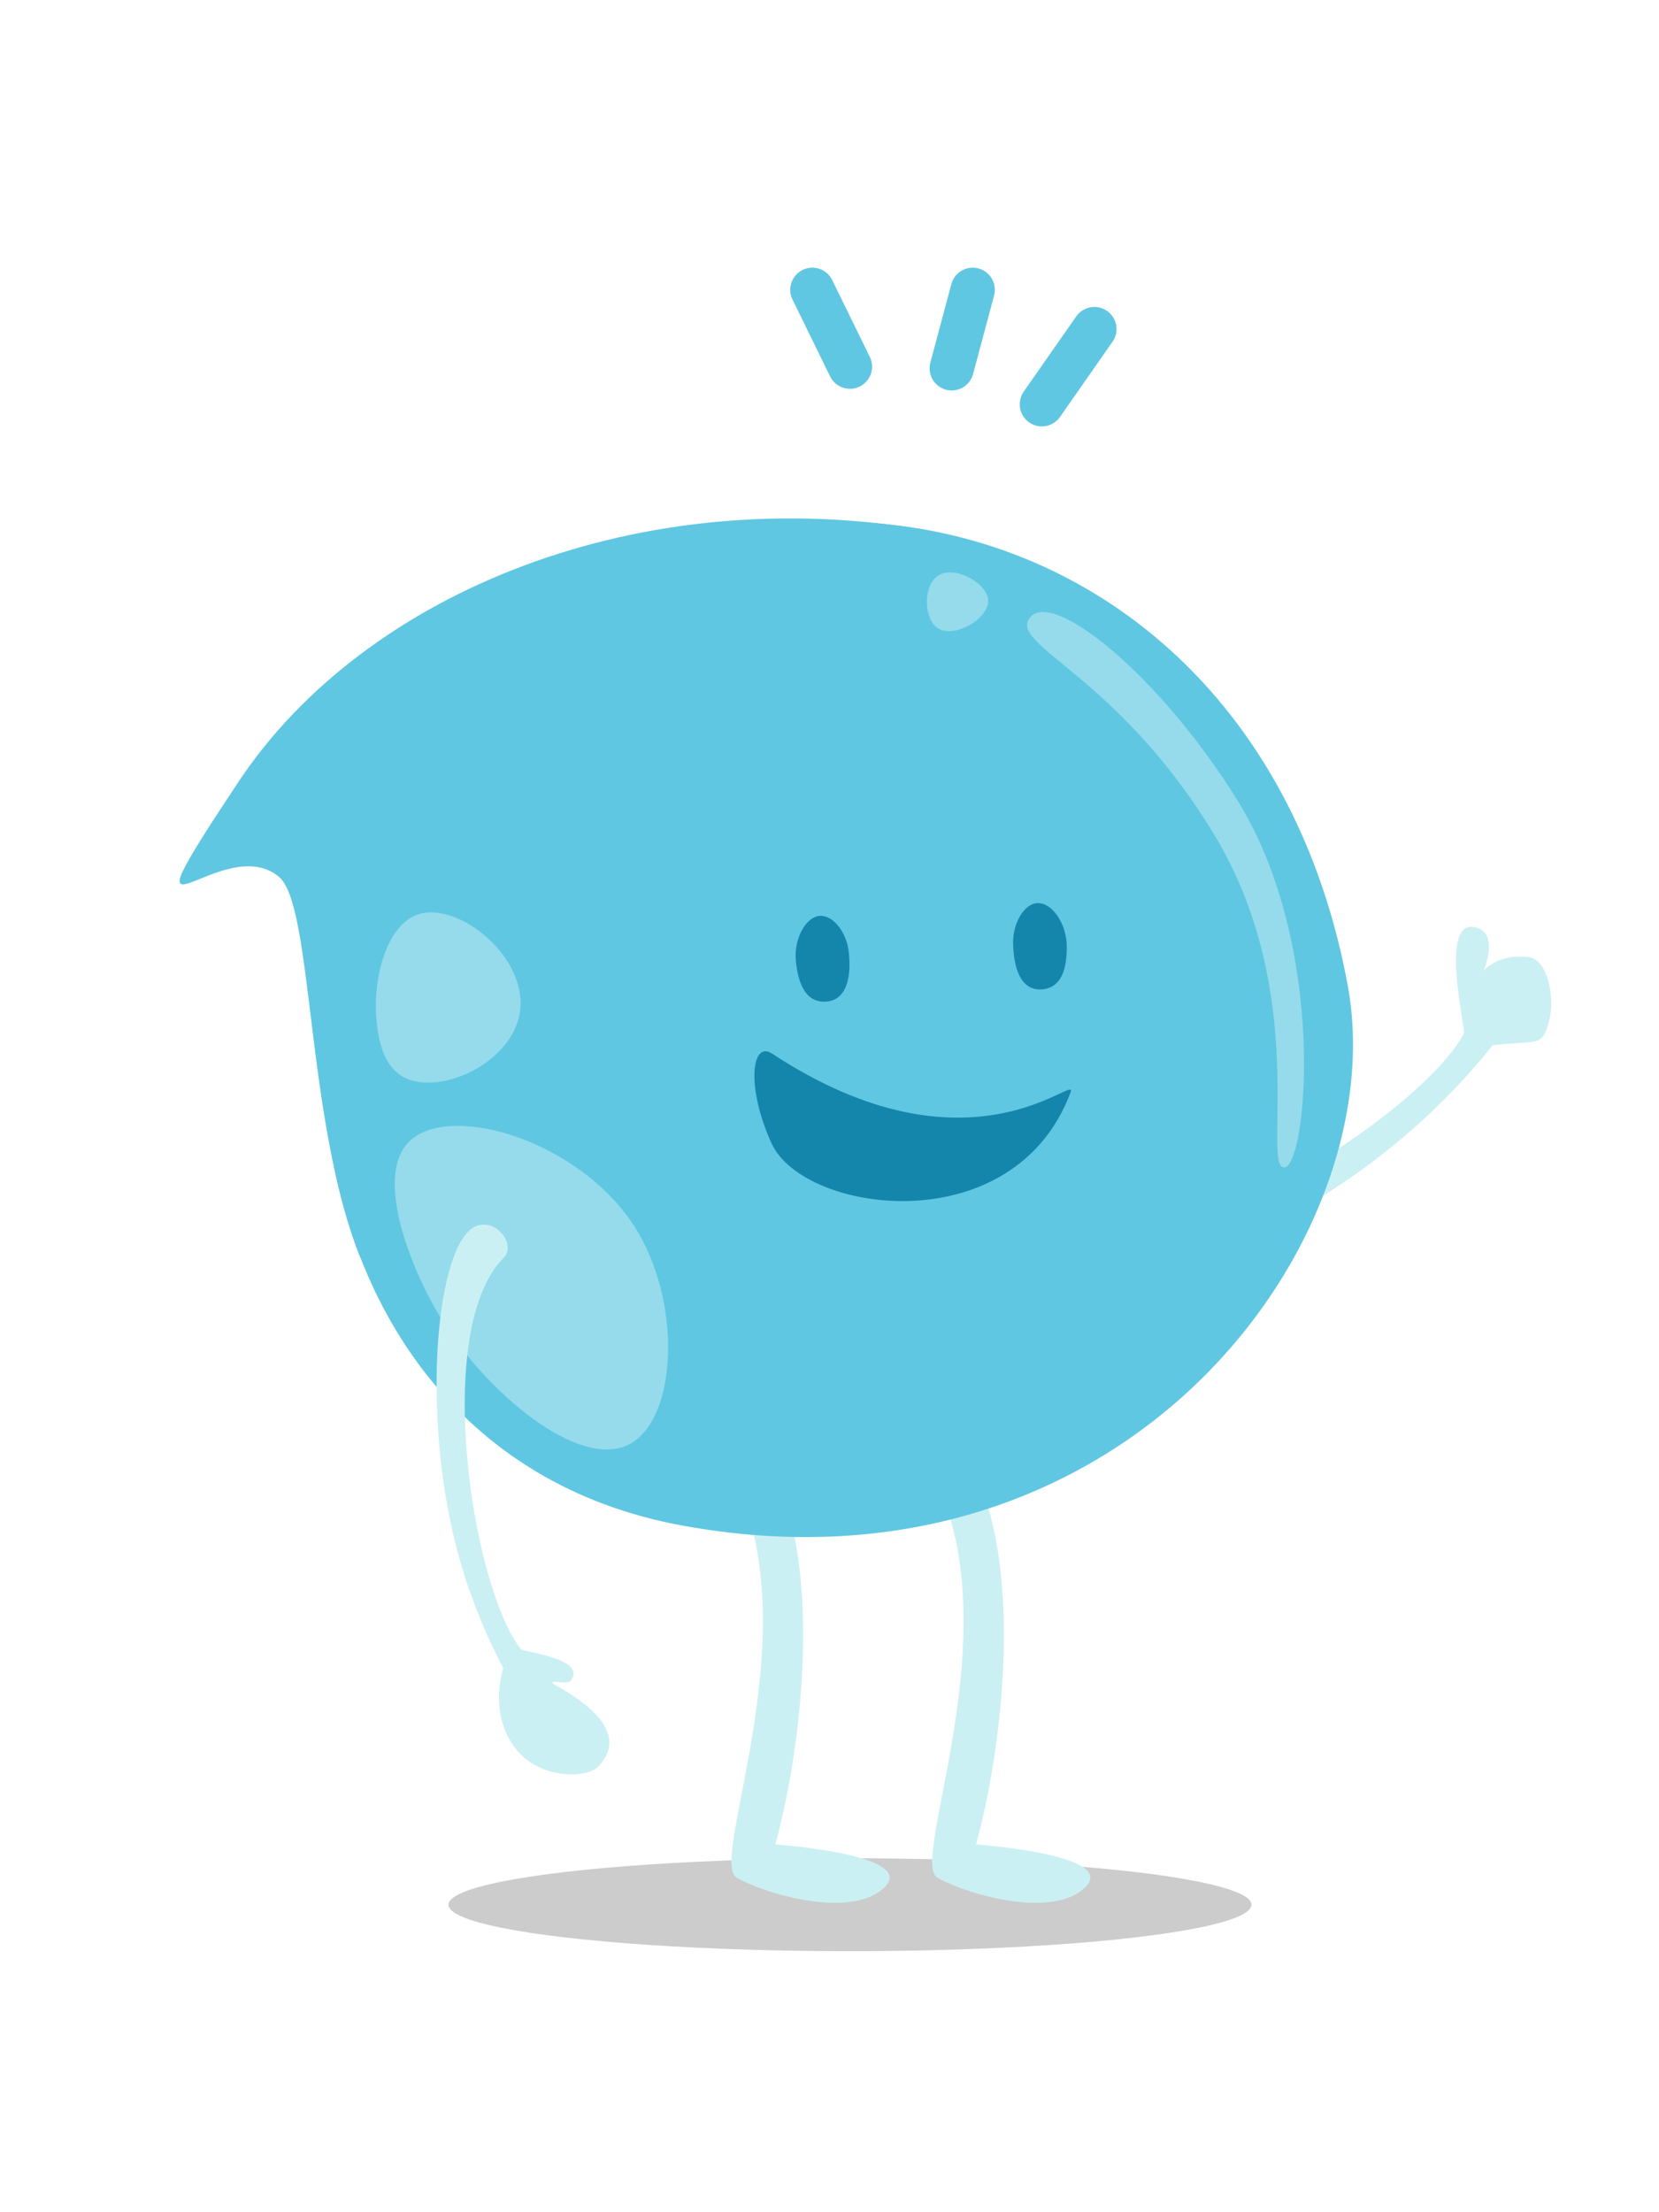 <svg xmlns="http://www.w3.org/2000/svg" viewBox="0 0 300 400">
  <style>
    .st1{fill:#cbf0f4}.st2{fill:#60c7e2}.st3{opacity:.5;fill:#cbf0f4}.st4{fill:#1486ab}.st5{fill:none;stroke:#60c7e2;stroke-width:8;stroke-linecap:round;stroke-linejoin:round;stroke-miterlimit:10}
  </style>
  <ellipse cx="153.7" cy="344.4" rx="72.6" ry="8.4" opacity=".2" id="Camada_1"/>
  <path class="st1" d="M131.3 264.6c16.4 28-3.4 71.9 1.9 74.9 5.2 3 20.9 7.6 26.8 1.7 5.9-5.9-19.8-7.7-19.8-7.7 5.1-18.6 8.1-49.3.1-66.5" id="Camada_2"/>
  <path class="st1" d="M167.6 264.6c16.4 28-3.4 71.9 1.9 74.9 5.2 3 20.9 7.6 26.8 1.7 5.9-5.9-19.8-7.7-19.8-7.7 5.1-18.6 8.1-49.3.1-66.5" id="Camada_3"/>
  <path class="st1" d="M183.3 232.1c5.2 7.5 38.8-3.1 63.1-20.7 10.9-7.9 18.6-16.2 23.5-22.4 8.3-1 9 .6 10.3-4.7 1-4.1-.4-10.7-3.6-11.2s-6.2.3-8.3 2.4c0 0 3.1-7.2-1.9-7.9-6.1-.8-1.3 18.5-1.7 19.3-8 15.1-56.4 45.6-76.9 37.4-3.4-1.2-7 4.2-4.5 7.8z" id="Camada_4"/>
  <g id="Camada_5">
    <path class="st2" d="M243.7 178.1c8.5 45.7-39.7 112.3-120 97.8C41.7 261.2 41.4 144 98 109.6c58.3-35.3 131.5-8.2 145.7 68.5z"/>
    <path class="st3" d="M74 206.4c-6.5 6.4.5 23.6 6 32.4 7.9 12.8 24.5 27 33.7 22.4 8.8-4.5 9.8-25.7 1-39.5-10.2-15.7-33.5-22.4-40.7-15.3zM68 183.4c.2 2.6.6 8.7 4.7 11.2 6.4 3.8 19.8-2.2 21.3-11.5 1.6-9.8-10.9-20.1-18.3-17.8-5.9 1.9-8.1 11.6-7.7 18.1zM169.6 104.1c3.1-2 9 1.4 9.1 4.5.1 3.2-6 6.9-9.1 5-2.6-1.7-2.7-7.7 0-9.5zM186.3 111.6c4.2-5 23.4 10.5 37.4 33 16.6 26.6 12.6 66.6 8.5 66.5s4.9-31.3-12.7-60.3-37.4-34.2-33.2-39.2z"/>
    <path class="st2" d="M168.4 96C116.1 86.7 66 106.9 43.1 141.4s-3.2 8.5 7.3 17.1c6.3 5.1 4.8 44.1 14.8 69 0 0-12.5-55.1 13.7-85C123.4 91.9 168.4 96 168.4 96z"/>
  </g>
  <path class="st4" d="M139.5 206.7c5.8 12.8 43.9 18.1 54.1-9.2 1.4-3.8-18.1 16.6-54-7-3.6-2.4-4.8 5.8-.1 16.2z" id="Camada_6"/>
  <g id="Camada_7">
    <path class="st4" d="M143.9 173.5c.3 3.7 1.5 7.9 5.5 7.6s4.5-5 4.1-8.8c-.3-3.5-2.7-6.8-5.2-6.7-2.5.1-4.7 4-4.4 7.9zM192.9 170.7c.1 3.7-.6 8-4.6 8.2-4 .2-5-4.4-5.1-8.3-.1-3.5 1.9-7.1 4.3-7.3 2.6-.2 5.2 3.4 5.4 7.4z"/>
  </g>
  <path class="st1" d="M86.7 221.5c-7.4 1.5-10.4 30.6-5 54.8 2.4 10.9 6.2 19.4 9.3 25.3-1.9 6.6-.2 13.2 4.3 16.6 4.5 3.5 11.1 3.1 12.9 1.2 7.3-7.6-7.8-14.5-8.2-15-.7-.8 2.7.3 3.2-.5 3.1-4-8.6-5.2-9-5.7-8.8-11.1-16.1-57.9-3.1-70.8 2.1-2.1-.8-6.6-4.4-5.9z" id="Camada_8"/>
  <g id="Camada_9">
    <path class="st5" d="M172.1 66.6l3.8-14.2M188.4 73.1l9.5-13.6M153.7 66.3l-6.8-13.9"/>
  </g>
</svg>
